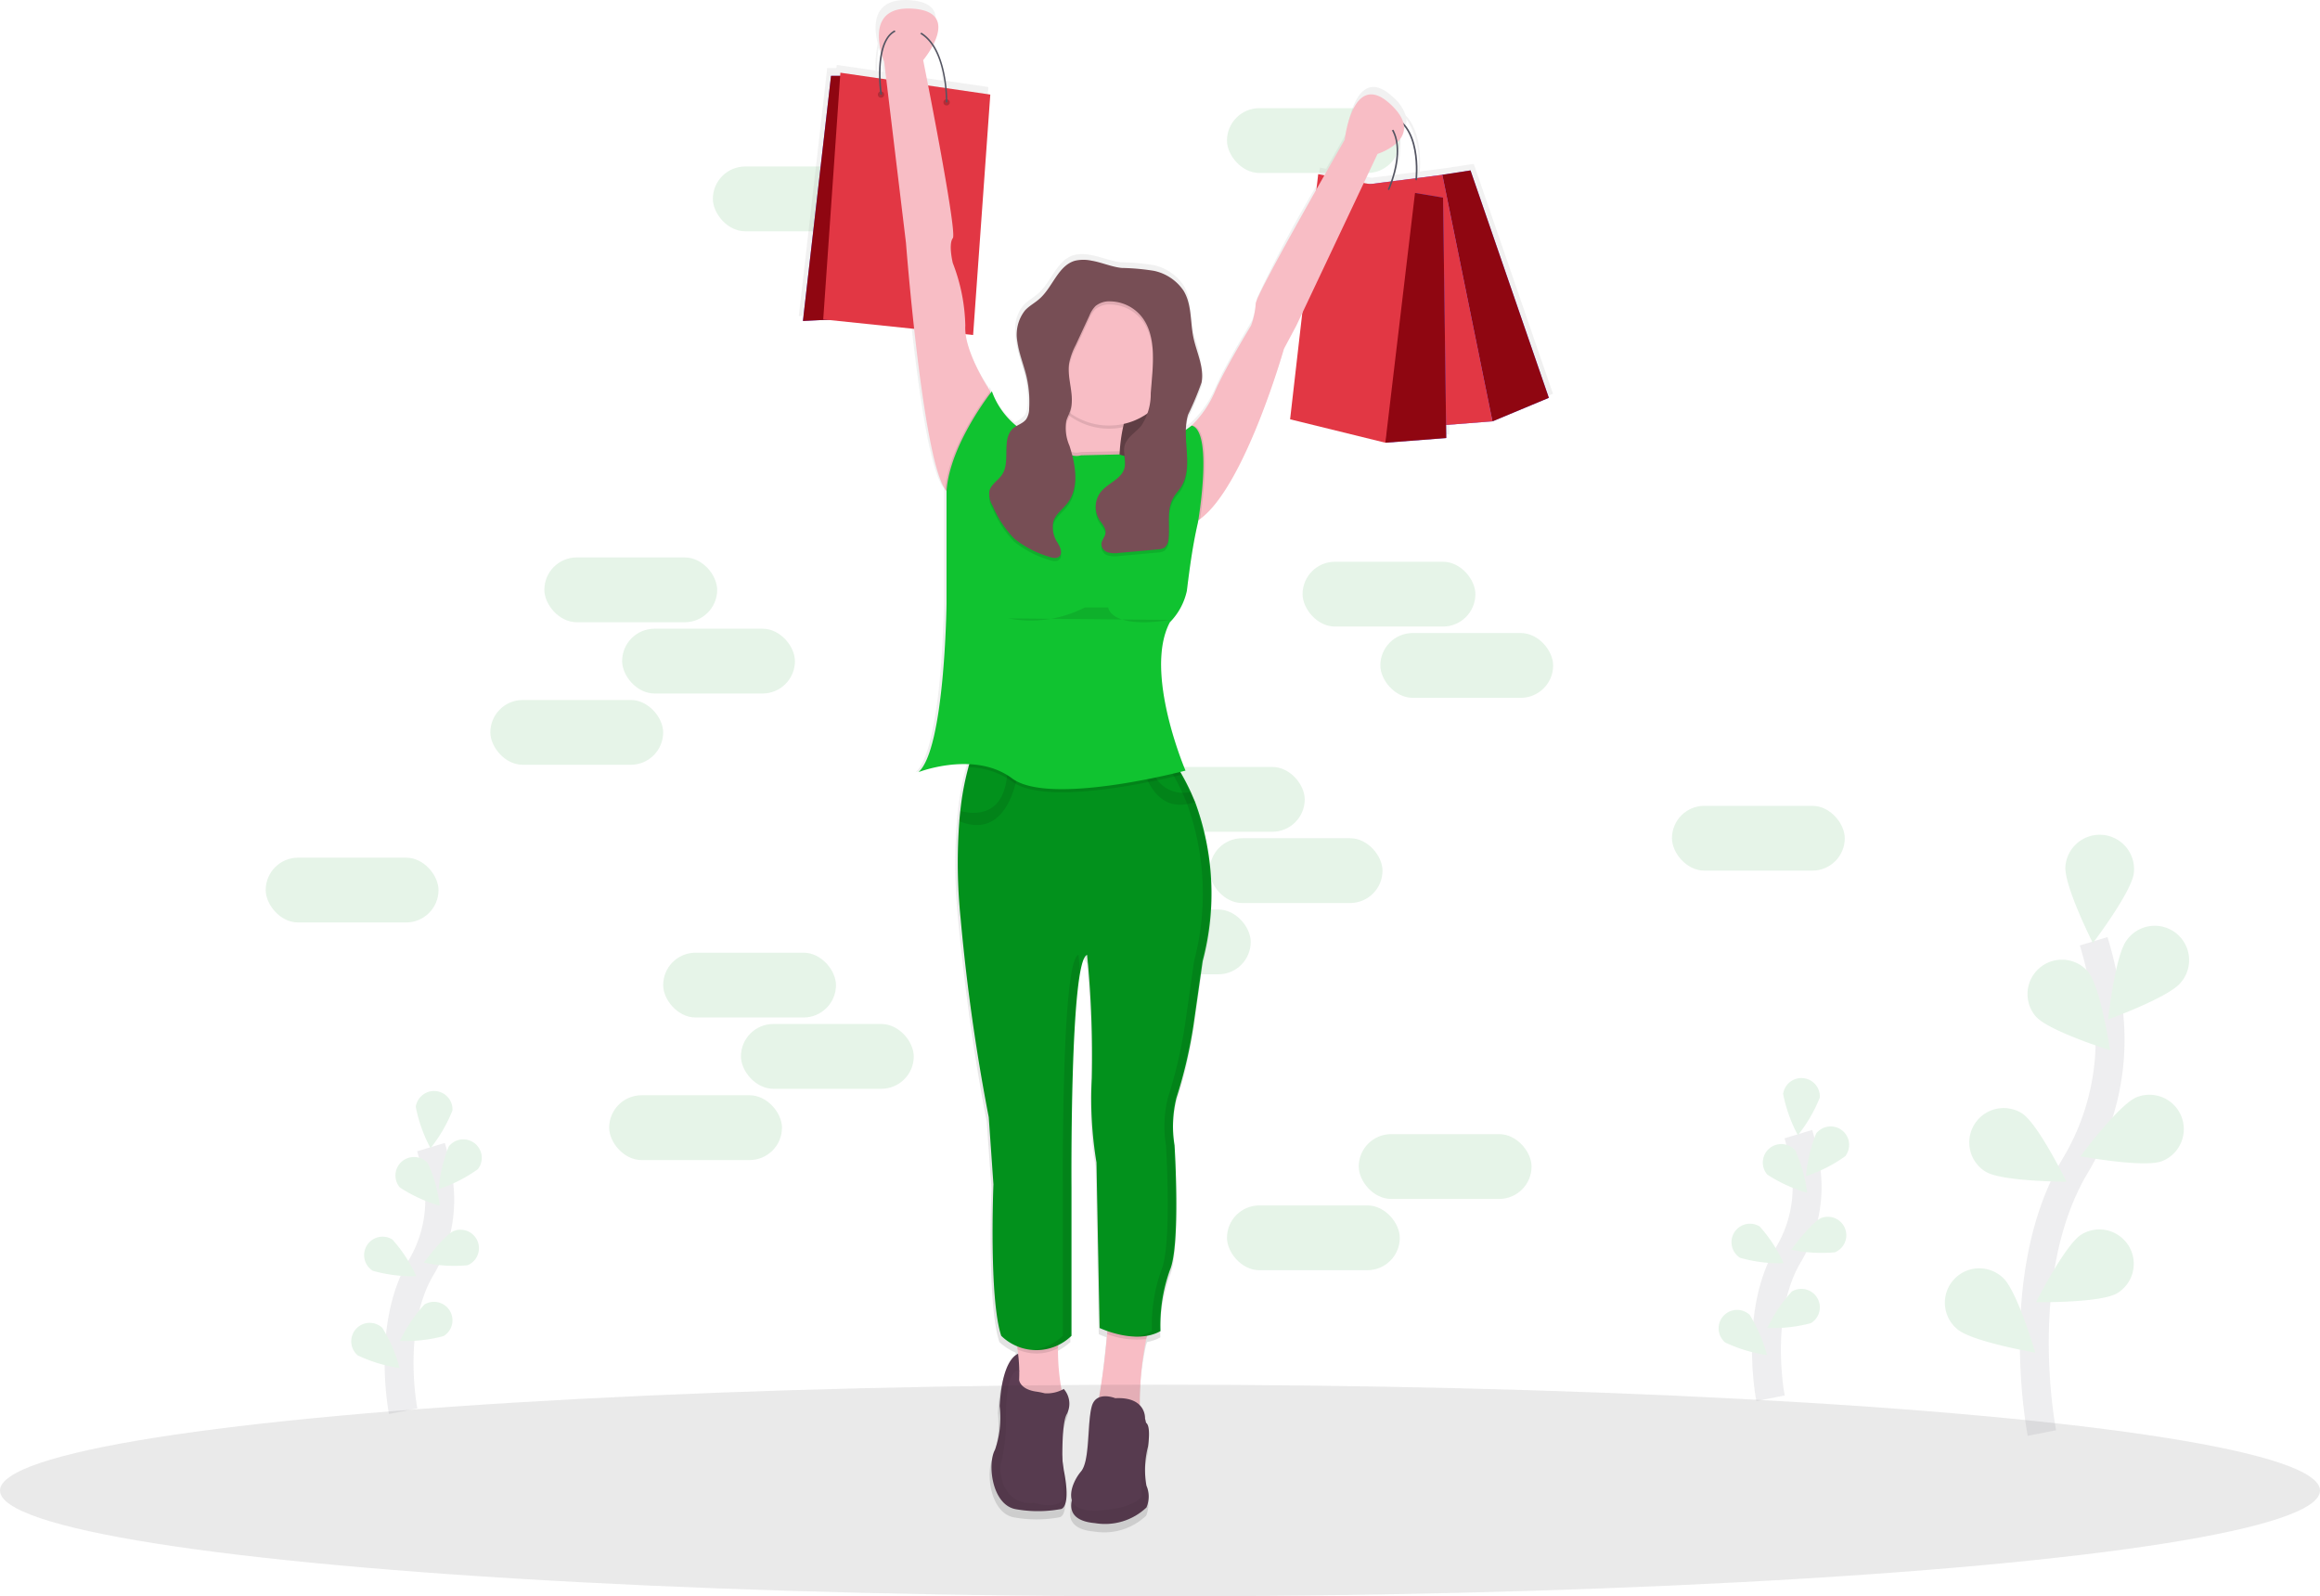 <svg xmlns="http://www.w3.org/2000/svg" xmlns:xlink="http://www.w3.org/1999/xlink" width="160.585" height="110.508" viewBox="0 0 160.585 110.508">
  <defs>
    <linearGradient id="linear-gradient" x1="0.5" y1="1" x2="0.5" gradientUnits="objectBoundingBox">
      <stop offset="0" stop-color="gray" stop-opacity="0.251"/>
      <stop offset="0.54" stop-color="gray" stop-opacity="0.122"/>
      <stop offset="1" stop-color="gray" stop-opacity="0.102"/>
    </linearGradient>
  </defs>
  <g id="undraw_successful_purchase_uyin" transform="translate(0 0.079)">
    <rect id="Rectangle_17720" data-name="Rectangle 17720" width="11.962" height="4.486" rx="2.243" transform="translate(49.342 11.446)" fill="#02911c" opacity="0.1"/>
    <rect id="Rectangle_17721" data-name="Rectangle 17721" width="11.962" height="4.486" rx="2.243" transform="translate(84.928 7.409)" fill="#02911c" opacity="0.1"/>
    <rect id="Rectangle_17722" data-name="Rectangle 17722" width="11.962" height="4.486" rx="2.243" transform="translate(78.349 53.013)" fill="#02911c" opacity="0.1"/>
    <rect id="Rectangle_17723" data-name="Rectangle 17723" width="11.962" height="4.486" rx="2.243" transform="translate(83.732 57.947)" fill="#02911c" opacity="0.1"/>
    <rect id="Rectangle_17724" data-name="Rectangle 17724" width="11.962" height="4.486" rx="2.243" transform="translate(115.729 55.704)" fill="#02911c" opacity="0.1"/>
    <rect id="Rectangle_17725" data-name="Rectangle 17725" width="11.962" height="4.486" rx="2.243" transform="translate(18.391 59.292)" fill="#02911c" opacity="0.1"/>
    <rect id="Rectangle_17726" data-name="Rectangle 17726" width="11.962" height="4.486" rx="2.243" transform="translate(74.611 62.881)" fill="#02911c" opacity="0.1"/>
    <path id="Path_8312" data-name="Path 8312" d="M484.991,107.677l-5.481-15.912-1.971.3-1.764.226c.045-.6.123-2.745-.972-3.871a2.941,2.941,0,0,0-.924-1.317c-2.623-2.4-3.168,2.513-3.168,2.513s-.6,1.038-1.422,2.488l-.432-.082-.123,1.071a86.949,86.949,0,0,0-4.248,8,5.405,5.405,0,0,1-.327,1.53s-1.857,3.059-2.513,4.59a7.34,7.34,0,0,1-1.645,2.4s-.159.121-.419.3a3.738,3.738,0,0,1,.15-.854,21.5,21.5,0,0,0,.943-2.256,2.637,2.637,0,0,0,.039-.585,12.6,12.6,0,0,0-.616-2.815c-.223-1.093-.1-2.3-.686-3.246a3.35,3.35,0,0,0-2.071-1.385,15.907,15.907,0,0,0-2.273-.2c-.7-.075-1.374-.386-2.077-.5a2.681,2.681,0,0,0-1.139,0c-1.189.327-1.561,1.826-2.479,2.65-.33.3-.736.505-1.035.833a2.5,2.5,0,0,0-.564,1.794,3.824,3.824,0,0,0,.039.653c.114.782.416,1.522.6,2.289a7.925,7.925,0,0,1,.223,1.733c0,.132,0,.263-.012.393a1.38,1.38,0,0,1-.2.748,2.111,2.111,0,0,1-.683.486,5.3,5.3,0,0,1-1.722-2.443s-.04.051-.109.15v-.15a11.51,11.51,0,0,1-1.722-3.988l.52.054,1.2-16.829-3.055-.449a6.971,6.971,0,0,0-.932-3.049c.513-1.011.772-2.379-1.477-2.515-2.632-.16-2.47,1.89-2.19,3.011a7.542,7.542,0,0,0-.15,1.862l-2.691-.392-.015.218h-.64L432.79,102.3l1.669-.084,6.115.637c.489,4.445,1.257,9.939,2.17,11.234a1.106,1.106,0,0,0,.1.124v7.866s-.109,10.167-1.968,11.8a9.719,9.719,0,0,1,3.556-.558q-.031.1-.063.215a19.074,19.074,0,0,0-.567,3.062q-.039.342-.07.715a38.553,38.553,0,0,0,.094,6.838c.766,8.086,1.968,13.879,1.968,13.879l.335,4.7s-.327,7.977.546,10.6a3.958,3.958,0,0,0,1.118.725c.007.075.016.15.024.229s.019.2.03.307c-.392.178-1.123.884-1.281,3.656a6.837,6.837,0,0,1-.327,3.059c-.546.982-.218,3.825,1.42,4.152a8.757,8.757,0,0,0,3.168,0s.766,0,.218-2.732l-.1-.7a9.216,9.216,0,0,1,.314-3.234,1.558,1.558,0,0,0-.218-1.748s-.054.03-.142.07a12.926,12.926,0,0,1-.259-2.917,2.092,2.092,0,0,1,.022-.232,4.6,4.6,0,0,0,.926-.638V162.946s-.109-15.954,1.093-16.283a71.8,71.8,0,0,1,.327,8.633,27.121,27.121,0,0,0,.327,5.9l.218,11.583s.209.1.547.218l-.022.211c-.133,1.287-.347,3.231-.541,4.421a.879.879,0,0,0-.531.613c-.327,1.093-.109,3.825-.766,4.59a2.4,2.4,0,0,0-.624,2.008c-.142.567-.079,1.452,1.607,1.6a4.219,4.219,0,0,0,3.606-1.093,1.925,1.925,0,0,0,0-1.53,6.4,6.4,0,0,1,.109-2.732s.235-1.483-.15-1.678c-.033-.176-.063-.289-.063-.289a1.316,1.316,0,0,0-.345-.909,18.9,18.9,0,0,1,.44-4.653c.024-.079.048-.15.073-.232a2.953,2.953,0,0,0,.924-.324,11.446,11.446,0,0,1,.656-4.261c.766-1.748.327-8.742.327-8.742a8.239,8.239,0,0,1,.135-3.327,32.643,32.643,0,0,0,1.187-5.054l.644-4.514a18.472,18.472,0,0,0-.538-11.135q-.137-.35-.3-.7c-.185-.405-.392-.812-.622-1.216-.036-.063-.075-.127-.112-.19l.368-.093s-2.95-6.878-1.093-10.381a4.554,4.554,0,0,0,1.2-2.2c.185-1.521.387-3.04.719-4.535l.058-.263s.009-.051.024-.142c.042-.027.082-.055.123-.085,3.149-2.3,5.864-11.9,5.864-11.9l.875-1.645.416-.879-.852,7.436,6.666,1.645,4.261-.327-.012-.917,3.248-.253ZM442.736,86l-1.184-.173c-.208-1.069-.348-1.77-.348-1.77a6.5,6.5,0,0,0,.656-.982,6.808,6.808,0,0,1,.876,2.92Zm-4.423-2.3c.082.281.157.462.157.462l.15,1.234-.4-.058a8.1,8.1,0,0,1,.1-1.643Zm37.35,8.614-1.6.206a6.01,6.01,0,0,0,.342-2.738,1.374,1.374,0,0,0,.44-1.144,5.655,5.655,0,0,1,.821,3.671ZM473,90.609a3.971,3.971,0,0,0,1.305-.734,6.075,6.075,0,0,1-.368,2.661l-1.5.191-.413-.079Z" transform="translate(-377.499 -80.5)" fill="url(#linear-gradient)"/>
    <path id="Path_8313" data-name="Path 8313" d="M669.033,94.579l-3.9,1.628L660.6,80.4l1.063-1.262,1.948-.3Z" transform="translate(-561.826 -67.119)" fill="#6c63ff"/>
    <path id="Path_8314" data-name="Path 8314" d="M669.033,94.579l-3.9,1.628L660.6,80.4l1.063-1.262,1.948-.3Z" transform="translate(-561.826 -67.119)" fill="#8f0611"/>
    <path id="Path_8315" data-name="Path 8315" d="M629.2,80.86l-6.77.869,3.47,16.722,6.769-.526Z" transform="translate(-529.364 -68.837)" fill="#6c63ff"/>
    <path id="Path_8316" data-name="Path 8316" d="M629.2,80.86l-6.77.869,3.47,16.722,6.769-.526Z" transform="translate(-529.364 -68.837)" fill="#e23744"/>
    <path id="Path_8317" data-name="Path 8317" d="M706.787,137.685l-.108-.013c0-.04.449-3.988-2.029-4.486l.021-.106C707.255,133.6,706.8,137.645,706.787,137.685Z" transform="translate(-608.71 -125.286)" fill="#535461"/>
    <rect id="Rectangle_17727" data-name="Rectangle 17727" width="7.458" height="10.917" transform="translate(73.032 23.922)" fill="#774e55"/>
    <rect id="Rectangle_17728" data-name="Rectangle 17728" width="7.458" height="10.917" transform="translate(73.032 23.922)" opacity="0.2"/>
    <path id="Path_8318" data-name="Path 8318" d="M645.535,106.208l-4.215.324.649-16.428,1.4-.864,1.945.324Z" transform="translate(-545.429 -75.964)" fill="#6c63ff"/>
    <path id="Path_8319" data-name="Path 8319" d="M645.535,106.208l-4.215.324.649-16.428,1.4-.864,1.945.324Z" transform="translate(-545.429 -75.964)" fill="#8f0611"/>
    <path id="Path_8320" data-name="Path 8320" d="M605.875,81.858l-6.7-1.3L597.23,97.529l6.592,1.621Z" transform="translate(-507.932 -68.582)" fill="#e23744"/>
    <path id="Path_8321" data-name="Path 8321" d="M374.619,35.03h-.973L371.7,52l4.323-.215Z" transform="translate(-316.123 -29.86)" fill="#6c63ff"/>
    <path id="Path_8322" data-name="Path 8322" d="M374.619,35.03h-.973L371.7,52l4.323-.215Z" transform="translate(-316.123 -29.86)" fill="#8f0611"/>
    <path id="Path_8323" data-name="Path 8323" d="M382.289,33.58,381.1,50.657l10.375,1.081,1.189-16.645Z" transform="translate(-324.118 -28.626)" fill="#e23744"/>
    <path id="Path_8324" data-name="Path 8324" d="M524.071,706.808s-1.3-.108-1.513,3.675a6.747,6.747,0,0,1-.324,3.026c-.541.973-.217,3.783,1.405,4.107a8.665,8.665,0,0,0,3.14,0s.757,0,.217-2.7l-1.081-7.89Z" transform="translate(-453.363 -613.229)" fill="#5c3d53"/>
    <path id="Path_8325" data-name="Path 8325" d="M524.071,706.808s-1.3-.108-1.513,3.675a6.747,6.747,0,0,1-.324,3.026c-.541.973-.217,3.783,1.405,4.107a8.665,8.665,0,0,0,3.14,0s.757,0,.217-2.7l-1.081-7.89Z" transform="translate(-453.363 -613.229)" opacity="0.05"/>
    <path id="Path_8326" data-name="Path 8326" d="M548.245,254.846a7.235,7.235,0,0,0,.229,2.542l-2.809.757s-4.647.649-2.81-1.2a4.948,4.948,0,0,0,1.084-2.877,15.953,15.953,0,0,0,.079-2.368,21.1,21.1,0,0,0-.191-2.213s6.809-2.377,5.3,1.513a13.838,13.838,0,0,0-.65,2.168A11.431,11.431,0,0,0,548.245,254.846Z" transform="translate(-470.74 -223.678)" fill="#f8bdc5"/>
    <path id="Path_8327" data-name="Path 8327" d="M557.1,251.013a13.831,13.831,0,0,0-.65,2.168,4.656,4.656,0,0,1-4.454-1.468,21.135,21.135,0,0,0-.191-2.213S558.609,247.122,557.1,251.013Z" transform="translate(-478.714 -223.686)" opacity="0.1"/>
    <circle id="Ellipse_157" data-name="Ellipse 157" cx="4.647" cy="4.647" r="4.647" transform="translate(72.114 20.085)" fill="#f8bdc5"/>
    <path id="Path_8328" data-name="Path 8328" d="M477.548,110.855v1.405l-2.377,6.16-.649-.649a1.09,1.09,0,0,1-.1-.123c-1.57-2.231-2.712-17.062-2.712-17.062L470.2,88.047s-1.621-3.888,1.944-3.675.757,3.566.757,3.566,2.377,11.888,2.053,12.321,0,1.73,0,1.73a12.7,12.7,0,0,1,.864,4.323C475.707,108.148,477.548,110.855,477.548,110.855Z" transform="translate(-409.001 -83.853)" fill="#f8bdc5"/>
    <path id="Path_8329" data-name="Path 8329" d="M623.851,128.242l-5.62,11.888-.864,1.618s-2.691,9.5-5.8,11.772a2.842,2.842,0,0,1-.577.333l-.649-5.188.6-1.507.045-.115a7.259,7.259,0,0,0,1.621-2.377c.649-1.513,2.487-4.539,2.487-4.539a5.344,5.344,0,0,0,.324-1.513c0-.649,6.16-11.349,6.16-11.349s.54-4.864,3.14-2.487S623.851,128.242,623.851,128.242Z" transform="translate(-528.501 -117.668)" fill="#f8bdc5"/>
    <path id="Path_8330" data-name="Path 8330" d="M536.342,701.47s-3.675,1.513-3.243.108a11.233,11.233,0,0,0,.049-3.589c-.075-.734-.158-1.269-.158-1.269l3.14.324a2.543,2.543,0,0,0-.181.86A15.136,15.136,0,0,0,536.342,701.47Z" transform="translate(-462.717 -604.649)" fill="#f8bdc5"/>
    <path id="Path_8331" data-name="Path 8331" d="M573.909,691.1a21.907,21.907,0,0,0-.419,5.395s-3.351.432-3.026-.432a45.917,45.917,0,0,0,.736-5.3c.079-.761.129-1.289.129-1.289l3.026.649A3.024,3.024,0,0,0,573.909,691.1Z" transform="translate(-494.569 -598.483)" fill="#f8bdc5"/>
    <path id="Path_8332" data-name="Path 8332" d="M533,696.69l3.14.324a2.542,2.542,0,0,0-.181.86,3.2,3.2,0,0,1-2.8.085C533.084,697.224,533,696.69,533,696.69Z" transform="translate(-462.725 -604.624)" opacity="0.1"/>
    <path id="Path_8333" data-name="Path 8333" d="M578.666,690.117a3.023,3.023,0,0,0-.449.982,5.812,5.812,0,0,1-2.708-.341c.079-.761.129-1.289.129-1.289Z" transform="translate(-498.879 -598.483)" opacity="0.1"/>
    <path id="Path_8334" data-name="Path 8334" d="M523.324,443.63l-.637,4.465a32.282,32.282,0,0,1-1.175,5,8.132,8.132,0,0,0-.133,3.289s.432,6.917-.324,8.647a11.334,11.334,0,0,0-.649,4.215c-1.73.973-4.215-.217-4.215-.217l-.217-11.456a26.818,26.818,0,0,1-.324-5.831,71.165,71.165,0,0,0-.324-8.538c-1.2.324-1.081,16.1-1.081,16.1v10.268a3.483,3.483,0,0,1-4.864,0c-.864-2.594-.54-10.484-.54-10.484l-.324-4.647a136.5,136.5,0,0,1-1.944-13.726,38.128,38.128,0,0,1-.093-6.763q.031-.368.069-.707a18.867,18.867,0,0,1,.559-3.028,6.815,6.815,0,0,1,.329-.958l11.613.54.685.031,1.645.076c.179.271.348.546.505.821.227.4.432.8.615,1.2.1.23.2.462.3.692A18.268,18.268,0,0,1,523.324,443.63Z" transform="translate(-440.078 -377.18)" fill="#02911c"/>
    <path id="Path_8335" data-name="Path 8335" d="M511.172,436.461s-.508,5.084-4.092,3.612q.031-.368.069-.707c.843.229,3.177.544,3.266-2.907Z" transform="translate(-440.681 -383.304)" opacity="0.1"/>
    <path id="Path_8336" data-name="Path 8336" d="M594.928,435.671c-2.482.887-3.418-1.474-3.738-2.821l.685.031a2.23,2.23,0,0,0,2.763,2.093Q594.79,435.329,594.928,435.671Z" transform="translate(-512.215 -380.234)" opacity="0.1"/>
    <path id="Path_8337" data-name="Path 8337" d="M528.5,716.359c-.552-.087-1.395-.39-1.13-1.45,0,0-1.021-.353-.914,3.862a12.977,12.977,0,0,1-.324,2.487c-.217.434,0,3.026,2.27,2.81,0,0,1.621.54,2.053-.324,0,0-.324-4.972.217-5.831a1.543,1.543,0,0,0-.217-1.73,2.338,2.338,0,0,1-1.316.3A5.772,5.772,0,0,0,528.5,716.359Z" transform="translate(-456.824 -620.112)" fill="#5c3d53"/>
    <path id="Path_8338" data-name="Path 8338" d="M559.14,743.854s-1.081,1.838,1.406,2.053a4.171,4.171,0,0,0,3.566-1.081,1.9,1.9,0,0,0,0-1.513,6.317,6.317,0,0,1,.108-2.7s.325-2.053-.432-1.621A60.217,60.217,0,0,0,559.14,743.854Z" transform="translate(-484.758 -640.549)" fill="#5c3d53"/>
    <path id="Path_8339" data-name="Path 8339" d="M559.14,743.854s-1.081,1.838,1.406,2.053a4.171,4.171,0,0,0,3.566-1.081,1.9,1.9,0,0,0,0-1.513,6.317,6.317,0,0,1,.108-2.7s.325-2.053-.432-1.621A60.217,60.217,0,0,0,559.14,743.854Z" transform="translate(-484.758 -640.549)" opacity="0.05"/>
    <path id="Path_8340" data-name="Path 8340" d="M561.9,727s-1.3-.54-1.621.54-.108,3.783-.757,4.539-1.513,2.809,1.081,2.7,3.14-.973,3.14-.973a14.123,14.123,0,0,1,.217-3.458,3.623,3.623,0,0,0,0-1.944S564.057,726.887,561.9,727Z" transform="translate(-484.703 -630.289)" fill="#5c3d53"/>
    <circle id="Ellipse_158" data-name="Ellipse 158" cx="0.217" cy="0.217" r="0.217" transform="translate(60.764 6.25)" opacity="0.2"/>
    <circle id="Ellipse_159" data-name="Ellipse 159" cx="0.217" cy="0.217" r="0.217" transform="translate(65.303 6.79)" opacity="0.2"/>
    <path id="Path_8341" data-name="Path 8341" d="M474.6,98.469H474.5c0-.046.076-4.605-2.542-5.025a1.377,1.377,0,0,0-1.253.347c-1.081,1.072-.634,4.1-.629,4.13l-.106.016c-.019-.127-.459-3.113.661-4.222a1.476,1.476,0,0,1,1.346-.378C474.681,93.769,474.6,98.422,474.6,98.469Z" transform="translate(-409.029 -91.461)" fill="#535461"/>
    <path id="Path_8342" data-name="Path 8342" d="M702.586,139.772l-.1-.046c.016-.036,1.682-3.644-.519-4.9l.054-.094C704.31,136.037,702.6,139.734,702.586,139.772Z" transform="translate(-606.431 -126.689)" fill="#535461"/>
    <path id="Path_8343" data-name="Path 8343" d="M548.473,287.5l-2.809.757s-4.647.649-2.81-1.2a4.949,4.949,0,0,0,1.084-2.877c.734,1.151,1.618.824,1.618.824l2.679-.052h.01A7.2,7.2,0,0,0,548.473,287.5Z" transform="translate(-470.74 -253.793)" opacity="0.1"/>
    <path id="Path_8344" data-name="Path 8344" d="M611.576,283.907a2.841,2.841,0,0,1-.577.333l-.649-5.188.6-1.507.149-.115C612.448,277.814,611.751,282.784,611.576,283.907Z" transform="translate(-528.51 -248.052)" opacity="0.1"/>
    <path id="Path_8345" data-name="Path 8345" d="M503.665,261.54v1.405l-2.377,6.16-.649-.649a1.1,1.1,0,0,1-.1-.123C500.821,265.123,503.665,261.54,503.665,261.54Z" transform="translate(-435.119 -234.538)" opacity="0.1"/>
    <path id="Path_8346" data-name="Path 8346" d="M526.066,430.708c-1.512.378-9.4,2.232-11.745.477a5.336,5.336,0,0,0-3.031-.987,6.815,6.815,0,0,1,.329-.958l11.613.54.685.031,1.645.076Q525.831,430.3,526.066,430.708Z" transform="translate(-444.261 -377.163)" opacity="0.1"/>
    <path id="Path_8347" data-name="Path 8347" d="M474.1,90.59s1.621,2.7,2.7,0" transform="translate(-412.632 -89.149)" fill="#f8bdc5"/>
    <path id="Path_8348" data-name="Path 8348" d="M696.679,127.81s-.649,3.243,1.944,1.73" transform="translate(-601.87 -120.803)" fill="#f8bdc5"/>
    <g id="Group_11979" data-name="Group 11979" transform="translate(67.287 52.081)" opacity="0.1">
      <path id="Path_8349" data-name="Path 8349" d="M544.018,523.559c-.052-.658-.091-1.069-.091-1.069-1.2.324-1.081,16.1-1.081,16.1v10.268a3.759,3.759,0,0,1-2.146,1,3.569,3.569,0,0,0,2.691-1V538.593S543.308,527.159,544.018,523.559Z" transform="translate(-536.561 -508.552)"/>
      <path id="Path_8350" data-name="Path 8350" d="M528.392,432.627c-.091-.23-.188-.462-.3-.692-.182-.4-.387-.8-.615-1.2-.15-.275-.326-.549-.505-.821l-1.645-.076-.685-.031-11.613-.54-.01.024,11.084.516.685.031,1.645.076c.179.271.348.546.505.821.227.4.432.8.615,1.2.1.23.2.462.3.692a18.275,18.275,0,0,1,.532,11.012l-.637,4.465a32.276,32.276,0,0,1-1.175,5,8.133,8.133,0,0,0-.133,3.289s.432,6.917-.324,8.647a11.336,11.336,0,0,0-.649,4.215,3.139,3.139,0,0,1-1.355.374,3.439,3.439,0,0,0,1.894-.374,11.332,11.332,0,0,1,.649-4.215c.757-1.729.324-8.647.324-8.647a8.133,8.133,0,0,1,.133-3.289,32.283,32.283,0,0,0,1.175-5l.637-4.465A18.277,18.277,0,0,0,528.392,432.627Z" transform="translate(-513.02 -429.27)"/>
    </g>
    <path id="Path_8351" data-name="Path 8351" d="M502.119,265.96c1.5.7,4.994-2,4.994-2,1.513.432.432,6.7.432,6.7l-.058.26c-.329,1.479-.528,2.981-.712,4.486a4.457,4.457,0,0,1-1.175,2.173c-1.838,3.458,1.081,10.268,1.081,10.268s-9.4,2.487-12,.54-6.485-.432-6.485-.432c1.838-1.621,1.944-11.673,1.944-11.673v-7.775c.217-3.243,3.14-6.917,3.14-6.917a5.431,5.431,0,0,0,4.52,3.572c.737,1.2,1.645.86,1.645.86Z" transform="translate(-424.624 -234.581)" fill="#10c330"/>
    <path id="Path_8352" data-name="Path 8352" d="M527.947,202.216a2.651,2.651,0,0,0-1.126,0c-1.175.324-1.545,1.806-2.452,2.62-.326.3-.728.5-1.024.824a2.693,2.693,0,0,0-.52,2.205c.112.773.411,1.506.6,2.264a7.83,7.83,0,0,1,.208,2.321,1.365,1.365,0,0,1-.2.734c-.217.3-.616.393-.9.632-.858.739-.149,2.271-.779,3.215-.271.408-.778.677-.881,1.156a1.582,1.582,0,0,0,.235.994,7.2,7.2,0,0,0,1.5,2.28,7.011,7.011,0,0,0,2.352,1.234c.253.094.57.176.763-.01.238-.233.058-.628-.106-.917a1.948,1.948,0,0,1-.311-1.5c.152-.505.641-.84.97-1.262.848-1.092.57-2.658.149-3.974a3.089,3.089,0,0,1-.227-1.709c.064-.242.191-.462.272-.7.359-1.059-.244-2.22-.067-3.324a4.773,4.773,0,0,1,.449-1.237l.949-2.041a2.017,2.017,0,0,1,.42-.661,1.5,1.5,0,0,1,1.047-.326,2.841,2.841,0,0,1,2.038.929c1.017,1.13.952,2.841.83,4.348l-.088,1.089a3.983,3.983,0,0,1-.643,2.229c-.384.472-1,.794-1.163,1.383-.138.507.121,1.057-.015,1.564-.2.758-1.139,1.032-1.634,1.645a1.682,1.682,0,0,0-.123,1.891c.188.3.489.6.449.949-.034.283-.289.511-.287.8a.632.632,0,0,0,.459.549,1.854,1.854,0,0,0,.758.036l2.681-.242a.944.944,0,0,0,.477-.132.84.84,0,0,0,.274-.612c.108-.954-.15-2,.327-2.83.15-.268.369-.49.535-.748.915-1.435-.007-3.382.49-5.01a21.454,21.454,0,0,0,.933-2.231c.194-1.059-.357-2.093-.571-3.14-.22-1.081-.1-2.271-.679-3.212a3.3,3.3,0,0,0-2.047-1.37,15.788,15.788,0,0,0-2.243-.2C529.307,202.636,528.643,202.328,527.947,202.216Z" transform="translate(-452.396 -184.033)" opacity="0.1"/>
    <path id="Path_8353" data-name="Path 8353" d="M527.947,200.766a2.651,2.651,0,0,0-1.126,0c-1.175.324-1.545,1.806-2.452,2.62-.326.3-.728.5-1.024.824a2.693,2.693,0,0,0-.52,2.205c.112.773.411,1.506.6,2.264a7.83,7.83,0,0,1,.208,2.321,1.365,1.365,0,0,1-.2.734c-.217.3-.616.393-.9.632-.858.739-.149,2.271-.779,3.215-.271.408-.778.677-.881,1.156a1.582,1.582,0,0,0,.235.994,7.2,7.2,0,0,0,1.5,2.28,7.011,7.011,0,0,0,2.352,1.234c.253.094.57.176.763-.01.238-.233.058-.628-.106-.917a1.948,1.948,0,0,1-.311-1.5c.152-.505.641-.84.97-1.262.848-1.092.57-2.658.149-3.974a3.088,3.088,0,0,1-.227-1.709c.064-.242.191-.462.272-.7.359-1.059-.244-2.22-.067-3.324a4.773,4.773,0,0,1,.449-1.237l.949-2.041a2.017,2.017,0,0,1,.42-.661,1.5,1.5,0,0,1,1.047-.326,2.841,2.841,0,0,1,2.038.929c1.017,1.13.952,2.841.83,4.348l-.088,1.089a3.983,3.983,0,0,1-.643,2.229c-.384.472-1,.794-1.163,1.383-.138.507.121,1.057-.015,1.564-.2.758-1.139,1.032-1.634,1.645a1.682,1.682,0,0,0-.123,1.891c.188.3.489.6.449.949-.034.283-.289.511-.287.8a.632.632,0,0,0,.459.549,1.854,1.854,0,0,0,.758.036l2.681-.242a.944.944,0,0,0,.477-.132.84.84,0,0,0,.274-.612c.108-.954-.15-2,.327-2.83.15-.268.369-.49.535-.748.915-1.435-.007-3.382.49-5.01a21.455,21.455,0,0,0,.933-2.231c.194-1.059-.357-2.093-.571-3.14-.22-1.081-.1-2.271-.679-3.212a3.3,3.3,0,0,0-2.047-1.37,15.786,15.786,0,0,0-2.243-.2C529.307,201.188,528.643,200.88,527.947,200.766Z" transform="translate(-452.396 -182.8)" fill="#774e55"/>
    <path id="Path_8354" data-name="Path 8354" d="M529.75,362.407a8.178,8.178,0,0,0,5.3-.757h1.619s.108,1.513,4.323.864" transform="translate(-459.961 -319.679)" opacity="0.1"/>
    <ellipse id="Ellipse_160" data-name="Ellipse 160" cx="80.293" cy="7.327" rx="80.293" ry="7.327" transform="translate(0 95.776)" fill="#2e2e2e" opacity="0.1"/>
    <rect id="Rectangle_17729" data-name="Rectangle 17729" width="11.962" height="4.486" rx="2.243" transform="translate(37.679 38.509)" fill="#02911c" opacity="0.1"/>
    <rect id="Rectangle_17730" data-name="Rectangle 17730" width="11.962" height="4.486" rx="2.243" transform="translate(43.062 43.443)" fill="#02911c" opacity="0.1"/>
    <rect id="Rectangle_17731" data-name="Rectangle 17731" width="11.962" height="4.486" rx="2.243" transform="translate(90.161 38.808)" fill="#02911c" opacity="0.1"/>
    <rect id="Rectangle_17732" data-name="Rectangle 17732" width="11.962" height="4.486" rx="2.243" transform="translate(95.544 43.742)" fill="#02911c" opacity="0.1"/>
    <rect id="Rectangle_17733" data-name="Rectangle 17733" width="11.962" height="4.486" rx="2.243" transform="translate(33.941 48.377)" fill="#02911c" opacity="0.1"/>
    <rect id="Rectangle_17734" data-name="Rectangle 17734" width="11.962" height="4.486" rx="2.243" transform="translate(45.903 65.871)" fill="#02911c" opacity="0.1"/>
    <rect id="Rectangle_17735" data-name="Rectangle 17735" width="11.962" height="4.486" rx="2.243" transform="translate(51.286 70.806)" fill="#02911c" opacity="0.1"/>
    <rect id="Rectangle_17736" data-name="Rectangle 17736" width="11.962" height="4.486" rx="2.243" transform="translate(42.165 75.74)" fill="#02911c" opacity="0.1"/>
    <rect id="Rectangle_17737" data-name="Rectangle 17737" width="11.962" height="4.486" rx="2.243" transform="translate(94.049 78.431)" fill="#02911c" opacity="0.1"/>
    <rect id="Rectangle_17738" data-name="Rectangle 17738" width="11.962" height="4.486" rx="2.243" transform="translate(84.928 83.365)" fill="#02911c" opacity="0.1"/>
    <g id="Group_11980" data-name="Group 11980" transform="translate(134.61 57.72)" opacity="0.1">
      <path id="Path_8355" data-name="Path 8355" d="M1005.271,550.219s-2.165-10.969,2.294-18.487a16.94,16.94,0,0,0,2.337-10.457,28.482,28.482,0,0,0-1.047-5.1" transform="translate(-998.544 -508.816)" fill="none" stroke="#535461" stroke-miterlimit="10" stroke-width="2"/>
      <path id="Path_8356" data-name="Path 8356" d="M1023.852,469.584c-.12,1.308-2.841,4.886-2.841,4.886s-2.022-4.013-1.9-5.323a2.38,2.38,0,1,1,4.74.435Z" transform="translate(-1010.757 -466.984)" fill="#02911c"/>
      <path id="Path_8357" data-name="Path 8357" d="M1043.939,512.908c-.812,1.033-5.039,2.56-5.039,2.56s.484-4.468,1.3-5.5a2.38,2.38,0,1,1,3.738,2.941Z" transform="translate(-1027.592 -502.698)" fill="#02911c"/>
      <path id="Path_8358" data-name="Path 8358" d="M1031.751,591.862c-1.223.481-5.641-.335-5.641-.335s2.673-3.612,3.9-4.094a2.38,2.38,0,1,1,1.745,4.429Z" transform="translate(-1016.714 -569.282)" fill="#02911c"/>
      <path id="Path_8359" data-name="Path 8359" d="M1011.157,654.034c-1.124.682-5.617.623-5.617.623s2.024-4.012,3.149-4.693a2.38,2.38,0,1,1,2.469,4.07Z" transform="translate(-999.22 -622.31)" fill="#02911c"/>
      <path id="Path_8360" data-name="Path 8360" d="M1002.2,528.654c.855,1,5.142,2.344,5.142,2.344s-.673-4.444-1.527-5.441a2.38,2.38,0,1,0-3.616,3.1Z" transform="translate(-995.895 -516.091)" fill="#02911c"/>
      <path id="Path_8361" data-name="Path 8361" d="M975.752,597.8c1.114.7,5.608.7,5.608.7s-1.971-4.037-3.086-4.735a2.38,2.38,0,1,0-2.523,4.037Z" transform="translate(-972.934 -574.497)" fill="#02911c"/>
      <path id="Path_8362" data-name="Path 8362" d="M964.129,671.77c.981.875,5.41,1.637,5.41,1.637s-1.26-4.314-2.243-5.188a2.38,2.38,0,1,0-3.167,3.551Z" transform="translate(-963.273 -637.57)" fill="#02911c"/>
    </g>
    <g id="Group_11981" data-name="Group 11981" transform="translate(118.981 74.557)" opacity="0.1">
      <path id="Path_8363" data-name="Path 8363" d="M881.026,623.793s-1.162-5.89,1.231-9.927a9.1,9.1,0,0,0,1.254-5.616,15.3,15.3,0,0,0-.559-2.741" transform="translate(-877.455 -601.635)" fill="none" stroke="#535461" stroke-miterlimit="10" stroke-width="2"/>
      <path id="Path_8364" data-name="Path 8364" d="M891,580.913a10.121,10.121,0,0,1-1.525,2.624,10.13,10.13,0,0,1-1.021-2.857,1.278,1.278,0,0,1,2.542.233Z" transform="translate(-884.011 -579.591)" fill="#02911c"/>
      <path id="Path_8365" data-name="Path 8365" d="M901.776,604.169a10.141,10.141,0,0,1-2.706,1.374,10.154,10.154,0,0,1,.7-2.953,1.278,1.278,0,0,1,2.01,1.579Z" transform="translate(-893.041 -598.761)" fill="#02911c"/>
      <path id="Path_8366" data-name="Path 8366" d="M895.239,646.249a10.134,10.134,0,0,1-3.029-.179s1.435-1.944,2.093-2.2a1.278,1.278,0,0,1,.938,2.377Z" transform="translate(-887.207 -634.196)" fill="#02911c"/>
      <path id="Path_8367" data-name="Path 8367" d="M884.186,679.422a10.1,10.1,0,0,1-3.016.335,10.121,10.121,0,0,1,1.691-2.521,1.278,1.278,0,1,1,1.325,2.186Z" transform="translate(-877.818 -662.465)" fill="#02911c"/>
      <path id="Path_8368" data-name="Path 8368" d="M879.365,612.216a10.1,10.1,0,0,0,2.762,1.259,10.069,10.069,0,0,0-.819-2.922,1.279,1.279,0,0,0-1.944,1.663Z" transform="translate(-876.02 -605.544)" fill="#02911c"/>
      <path id="Path_8369" data-name="Path 8369" d="M865.17,649.34a10.138,10.138,0,0,0,3.011.375,10.136,10.136,0,0,0-1.657-2.542,1.278,1.278,0,1,0-1.355,2.168Z" transform="translate(-863.699 -636.903)" fill="#02911c"/>
      <path id="Path_8370" data-name="Path 8370" d="M859.17,689.221a10.142,10.142,0,0,0,2.905.879,10.26,10.26,0,0,0-1.2-2.786,1.278,1.278,0,1,0-1.7,1.908Z" transform="translate(-858.75 -670.932)" fill="#02911c"/>
    </g>
    <g id="Group_11982" data-name="Group 11982" transform="translate(24.335 75.454)" opacity="0.1">
      <path id="Path_8371" data-name="Path 8371" d="M248.026,629.793s-1.162-5.89,1.231-9.927a9.1,9.1,0,0,0,1.254-5.616,15.3,15.3,0,0,0-.559-2.741" transform="translate(-244.455 -607.635)" fill="none" stroke="#535461" stroke-miterlimit="10" stroke-width="2"/>
      <path id="Path_8372" data-name="Path 8372" d="M258,586.913a10.121,10.121,0,0,1-1.525,2.624,10.131,10.131,0,0,1-1.021-2.857,1.278,1.278,0,0,1,2.542.233Z" transform="translate(-251.011 -585.592)" fill="#02911c"/>
      <path id="Path_8373" data-name="Path 8373" d="M268.776,610.169a10.14,10.14,0,0,1-2.706,1.374,10.155,10.155,0,0,1,.7-2.953,1.278,1.278,0,0,1,2.01,1.579Z" transform="translate(-260.041 -604.761)" fill="#02911c"/>
      <path id="Path_8374" data-name="Path 8374" d="M262.239,652.249a10.134,10.134,0,0,1-3.029-.179s1.435-1.944,2.093-2.2a1.278,1.278,0,0,1,.938,2.377Z" transform="translate(-254.207 -640.196)" fill="#02911c"/>
      <path id="Path_8375" data-name="Path 8375" d="M251.186,685.421a10.1,10.1,0,0,1-3.016.335,10.122,10.122,0,0,1,1.691-2.521,1.278,1.278,0,1,1,1.325,2.186Z" transform="translate(-244.818 -668.464)" fill="#02911c"/>
      <path id="Path_8376" data-name="Path 8376" d="M246.365,618.216a10.1,10.1,0,0,0,2.762,1.259,10.07,10.07,0,0,0-.819-2.922,1.279,1.279,0,1,0-1.944,1.663Z" transform="translate(-243.02 -611.544)" fill="#02911c"/>
      <path id="Path_8377" data-name="Path 8377" d="M232.17,655.34a10.138,10.138,0,0,0,3.011.375,10.134,10.134,0,0,0-1.657-2.542,1.278,1.278,0,1,0-1.355,2.168Z" transform="translate(-230.699 -642.903)" fill="#02911c"/>
      <path id="Path_8378" data-name="Path 8378" d="M226.17,695.221a10.143,10.143,0,0,0,2.905.879,10.258,10.258,0,0,0-1.2-2.786,1.278,1.278,0,1,0-1.7,1.908Z" transform="translate(-225.75 -676.932)" fill="#02911c"/>
    </g>
  </g>
</svg>
